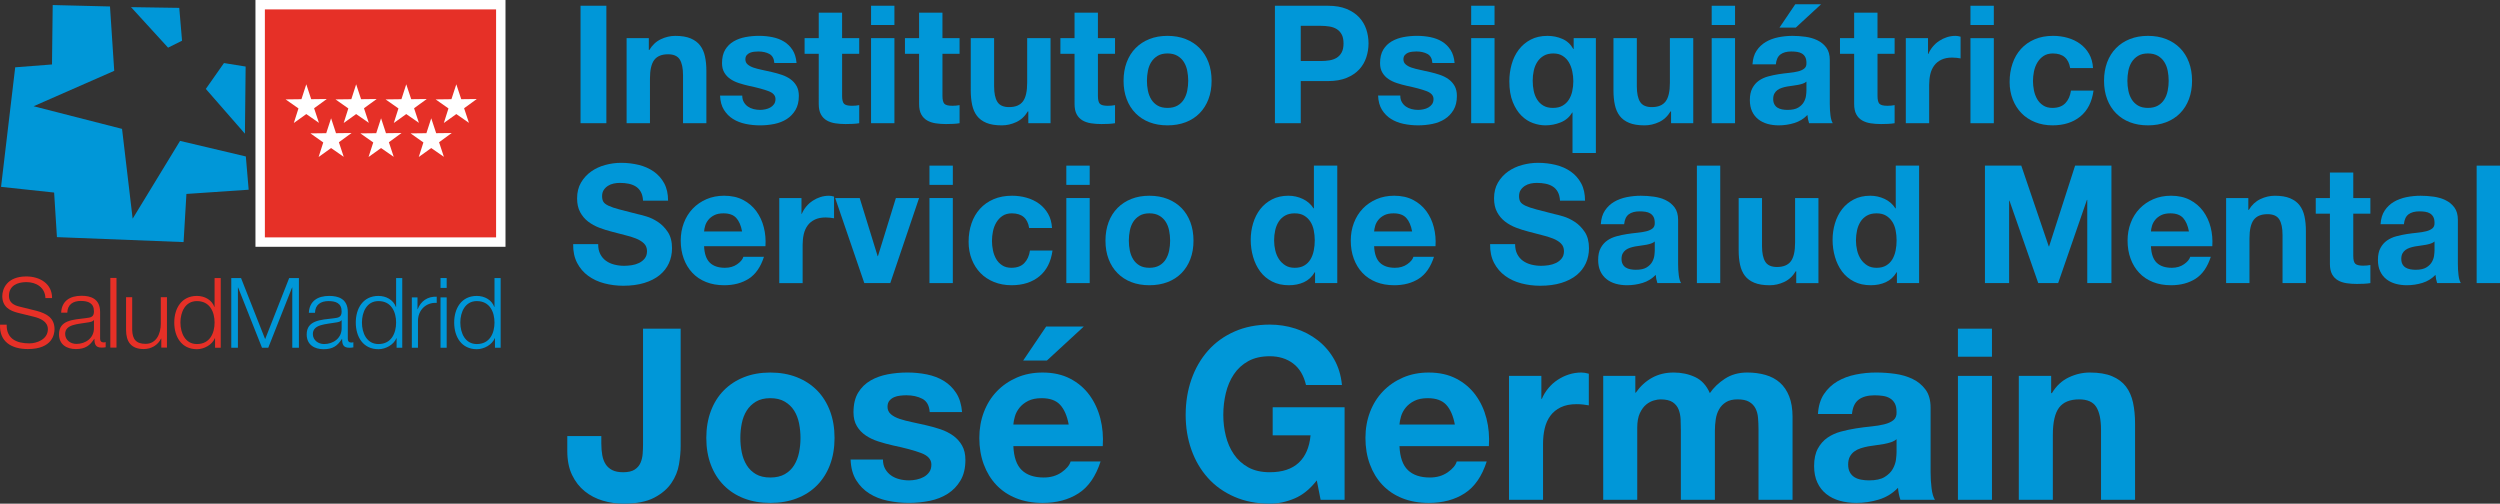 <?xml version="1.0" encoding="utf-8"?>
<!-- Generator: Adobe Illustrator 16.0.0, SVG Export Plug-In . SVG Version: 6.00 Build 0)  -->
<!DOCTYPE svg PUBLIC "-//W3C//DTD SVG 1.1//EN" "http://www.w3.org/Graphics/SVG/1.1/DTD/svg11.dtd">
<svg version="1.1" id="Capa_1" xmlns="http://www.w3.org/2000/svg" xmlns:xlink="http://www.w3.org/1999/xlink" x="0px" y="0px"
	 width="265.828px" height="53.553px" viewBox="0 0 265.828 53.553" enable-background="new 0 0 265.828 53.553"
	 xml:space="preserve">
<rect x="0" y="0" width="265.828" height="53.553" fill="#333333" stroke="none"/>
<g>
	<path fill="#E63027" d="M0.004,34.522c-0.082,1.805,1.207,2.594,2.96,2.594c2.626,0,2.833-1.609,2.833-2.117
		c0-1.213-0.871-1.67-1.92-1.951L2.07,32.601c-0.602-0.143-1.119-0.434-1.119-1.131c0-1.1,0.895-1.473,1.859-1.473
		c1.047,0,1.979,0.572,2.021,1.699h0.705c0.013-1.512-1.276-2.301-2.738-2.301c-2.088,0-2.555,1.357-2.555,2.086
		c0,1.15,0.801,1.566,1.672,1.785l1.65,0.404c0.686,0.166,1.525,0.496,1.525,1.338c0,1.08-1.184,1.504-1.96,1.504
		c-1.351,0-2.45-0.467-2.421-1.99H0.004"/>
	<path fill-rule="evenodd" clip-rule="evenodd" fill="#E63027" d="M7.156,33.247c0.021-0.875,0.623-1.248,1.432-1.248
		c0.768,0,1.402,0.215,1.402,1.102c0,0.592-0.302,0.664-0.841,0.723c-1.412,0.17-2.874,0.221-2.874,1.727
		c0,1.078,0.809,1.566,1.795,1.566c1.027,0,1.494-0.395,1.95-1.09h0.021c0,0.561,0.104,0.934,0.768,0.934
		c0.179,0,0.28-0.012,0.426-0.039V36.37c-0.051,0.02-0.134,0.041-0.206,0.041c-0.259,0-0.385-0.145-0.385-0.396v-2.842
		c0-1.432-1.028-1.723-1.972-1.723c-1.225,0-2.108,0.539-2.17,1.797H7.156 M9.99,34.886c0.01,1.047-0.872,1.682-1.868,1.682
		c-0.614,0-1.194-0.408-1.194-1.061c0-1.047,1.381-1.037,2.49-1.234c0.178-0.031,0.468-0.084,0.551-0.24H9.99V34.886z"/>
	<rect x="11.732" y="29.552" fill="#E63027" width="0.654" height="7.408"/>
	<path fill="#E63027" d="M17.752,31.604h-0.654v2.812c0,1.09-0.489,2.146-1.609,2.146c-1.036,0-1.402-0.506-1.432-1.473v-3.486
		h-0.652v3.477c0,1.246,0.529,2.035,1.877,2.035c0.799,0,1.506-0.408,1.847-1.119h0.022v0.965h0.602V31.604"/>
	<path fill-rule="evenodd" clip-rule="evenodd" fill="#E63027" d="M23.471,29.565h-0.654v3.074h-0.02
		c-0.282-0.771-1.061-1.174-1.858-1.174c-1.631,0-2.409,1.314-2.409,2.832s0.778,2.834,2.409,2.834c0.778,0,1.629-0.479,1.909-1.172
		h0.02v1.016h0.604V29.565 M19.185,34.298c0-1.111,0.507-2.283,1.754-2.283c1.39,0,1.878,1.172,1.878,2.283
		s-0.488,2.285-1.878,2.285C19.691,36.583,19.185,35.409,19.185,34.298"/>
	<polygon fill="#0097D8" points="24.592,36.976 25.297,36.976 25.297,30.571 25.318,30.571 27.859,36.976 28.524,36.976 
		31.057,30.571 31.078,30.571 31.078,36.976 31.784,36.976 31.784,29.565 30.748,29.565 28.193,36.063 25.63,29.565 24.592,29.565 	
		"/>
	<path fill-rule="evenodd" clip-rule="evenodd" fill="#0097D8" d="M33.494,33.263c0.02-0.875,0.622-1.248,1.432-1.248
		c0.77,0,1.4,0.219,1.4,1.1c0,0.594-0.301,0.668-0.84,0.729c-1.412,0.166-2.876,0.215-2.876,1.723c0,1.08,0.812,1.566,1.796,1.566
		c1.028,0,1.495-0.395,1.951-1.092h0.022c0,0.562,0.104,0.936,0.768,0.936c0.177,0,0.278-0.012,0.426-0.039v-0.549
		c-0.054,0.016-0.136,0.037-0.206,0.037c-0.262,0-0.385-0.145-0.385-0.395v-2.842c0-1.434-1.027-1.723-1.975-1.723
		c-1.224,0-2.104,0.537-2.168,1.797H33.494 M36.326,34.901c0.011,1.047-0.871,1.682-1.867,1.682c-0.612,0-1.193-0.408-1.193-1.062
		c0-1.049,1.379-1.035,2.49-1.236c0.178-0.027,0.469-0.078,0.551-0.236h0.02V34.901z"/>
	<path fill-rule="evenodd" clip-rule="evenodd" fill="#0097D8" d="M42.772,29.565h-0.653v3.074h-0.021
		c-0.282-0.771-1.059-1.174-1.857-1.174c-1.632,0-2.41,1.314-2.41,2.832s0.778,2.834,2.41,2.834c0.776,0,1.628-0.479,1.909-1.172
		h0.021v1.016h0.601V29.565 M38.486,34.298c0-1.111,0.509-2.283,1.755-2.283c1.389,0,1.878,1.172,1.878,2.283
		s-0.489,2.285-1.878,2.285C38.995,36.583,38.486,35.409,38.486,34.298"/>
	<path fill="#0097D8" d="M43.79,36.976h0.653v-2.854c0-1.109,0.811-1.984,1.994-1.918v-0.656c-0.965-0.041-1.693,0.467-2.026,1.328
		h-0.019v-1.254H43.79V36.976"/>
	<path fill-rule="evenodd" clip-rule="evenodd" fill="#0097D8" d="M46.841,30.614h0.654v-1.049h-0.654V30.614z M46.841,36.976h0.654
		v-5.354h-0.654V36.976z"/>
	<path fill-rule="evenodd" clip-rule="evenodd" fill="#0097D8" d="M53.234,29.565H52.58v3.074h-0.021
		c-0.28-0.771-1.058-1.174-1.857-1.174c-1.63,0-2.408,1.314-2.408,2.832s0.778,2.834,2.408,2.834c0.778,0,1.629-0.479,1.908-1.172
		h0.021v1.016h0.604V29.565 M48.947,34.298c0-1.111,0.508-2.283,1.754-2.283c1.391,0,1.879,1.172,1.879,2.283
		s-0.488,2.285-1.879,2.285C49.455,36.583,48.947,35.409,48.947,34.298"/>
	<rect x="27.664" y="0.5" fill="#E63027" stroke="#FFFFFF" width="25.586" height="25.241"/>
	<polygon fill="#FFFFFF" points="32.568,8.963 32.053,10.548 30.367,10.569 31.736,11.529 31.242,13.079 32.568,12.129 
		33.914,13.062 33.398,11.511 34.744,10.528 33.089,10.548 	"/>
	<polygon fill="#FFFFFF" points="37.87,8.963 37.357,10.548 35.673,10.569 37.038,11.529 36.546,13.079 37.87,12.129 39.215,13.062 
		38.703,11.511 40.049,10.528 38.393,10.548 	"/>
	<polygon fill="#FFFFFF" points="43.197,8.963 42.685,10.548 40.998,10.569 42.367,11.529 41.873,13.079 43.197,12.129 
		44.543,13.062 44.029,11.511 45.375,10.528 43.723,10.548 	"/>
	<polygon fill="#FFFFFF" points="40.519,12.577 40.005,14.162 38.317,14.182 39.688,15.145 39.188,16.693 40.519,15.743 
		41.864,16.676 41.351,15.125 42.694,14.143 41.04,14.162 	"/>
	<polygon fill="#FFFFFF" points="35.205,12.577 34.689,14.162 33.008,14.182 34.372,15.145 33.879,16.693 35.205,15.743 
		36.549,16.676 36.035,15.125 37.38,14.143 35.727,14.162 	"/>
	<polygon fill="#FFFFFF" points="45.854,12.577 45.34,14.162 43.656,14.182 45.021,15.145 44.527,16.693 45.854,15.743 
		47.199,16.676 46.687,15.125 48.031,14.143 46.378,14.162 	"/>
	<polygon fill="#FFFFFF" points="48.52,8.963 48.002,10.548 46.321,10.569 47.686,11.529 47.193,13.079 48.52,12.129 49.863,13.062 
		49.348,11.511 50.694,10.528 49.043,10.548 	"/>
	<polygon fill="#0097D8" points="19.52,25.741 6.054,25.214 5.755,20.474 0.111,19.869 1.617,7.158 5.529,6.854 5.604,0.537 
		11.695,0.688 12.146,7.532 3.572,11.296 12.977,13.704 14.105,23.253 19.145,14.982 26.14,16.636 26.441,20.173 19.822,20.622 	"/>
	<polygon fill="#0097D8" points="13.934,0.76 17.871,5.068 19.357,4.328 19.061,0.837 	"/>
	<polygon fill="#0097D8" points="21.885,9.455 26.043,14.215 26.119,7.076 23.814,6.705 	"/>
	<g>
		<path fill="#0097D8" d="M64.476,0.612v12.489h-2.746V0.612H64.476z"/>
		<path fill="#0097D8" d="M68.989,4.058v1.26h0.052c0.315-0.524,0.723-0.906,1.225-1.146s1.015-0.358,1.54-0.358
			c0.665,0,1.209,0.09,1.635,0.271s0.761,0.432,1.006,0.752c0.245,0.321,0.417,0.712,0.516,1.173c0.099,0.46,0.148,0.971,0.148,1.53
			v5.562h-2.484V7.994c0-0.746-0.117-1.304-0.35-1.671c-0.233-0.367-0.647-0.551-1.242-0.551c-0.676,0-1.166,0.201-1.469,0.604
			s-0.455,1.064-0.455,1.985v4.74h-2.484V4.058H68.989z"/>
		<path fill="#0097D8" d="M79.091,10.854c0.11,0.192,0.253,0.351,0.428,0.473c0.175,0.122,0.376,0.213,0.604,0.271
			c0.228,0.058,0.464,0.087,0.708,0.087c0.175,0,0.359-0.021,0.551-0.062c0.192-0.04,0.367-0.104,0.524-0.192
			c0.158-0.087,0.289-0.203,0.394-0.35c0.105-0.146,0.158-0.329,0.158-0.551c0-0.373-0.248-0.653-0.744-0.84
			s-1.187-0.373-2.073-0.56c-0.362-0.081-0.714-0.178-1.058-0.289c-0.344-0.11-0.65-0.256-0.918-0.437
			c-0.269-0.181-0.484-0.408-0.647-0.683c-0.163-0.273-0.245-0.609-0.245-1.006c0-0.583,0.114-1.061,0.341-1.435
			c0.228-0.373,0.528-0.667,0.901-0.883s0.793-0.368,1.26-0.455c0.466-0.088,0.944-0.131,1.434-0.131s0.965,0.046,1.426,0.14
			c0.46,0.094,0.872,0.251,1.233,0.472c0.361,0.222,0.662,0.517,0.901,0.884c0.239,0.367,0.382,0.831,0.428,1.391h-2.361
			C82.3,6.222,82.12,5.897,81.793,5.729c-0.326-0.169-0.711-0.254-1.154-0.254c-0.14,0-0.292,0.009-0.455,0.026
			c-0.164,0.018-0.312,0.056-0.446,0.114c-0.134,0.058-0.248,0.143-0.341,0.253c-0.094,0.111-0.14,0.26-0.14,0.446
			c0,0.222,0.082,0.402,0.245,0.542c0.164,0.141,0.376,0.254,0.639,0.342c0.262,0.087,0.562,0.166,0.901,0.235
			c0.338,0.07,0.682,0.146,1.032,0.228c0.361,0.082,0.714,0.182,1.058,0.298c0.344,0.116,0.65,0.271,0.918,0.463
			c0.268,0.192,0.484,0.432,0.647,0.718c0.164,0.286,0.245,0.639,0.245,1.059c0,0.595-0.12,1.093-0.358,1.495
			c-0.239,0.402-0.551,0.726-0.936,0.971s-0.825,0.417-1.321,0.517c-0.496,0.099-1,0.148-1.513,0.148
			c-0.524,0-1.038-0.053-1.539-0.157c-0.501-0.105-0.948-0.28-1.338-0.525c-0.391-0.244-0.711-0.568-0.962-0.971
			c-0.251-0.402-0.388-0.906-0.411-1.513h2.361C78.924,10.432,78.979,10.661,79.091,10.854z"/>
		<path fill="#0097D8" d="M91.361,4.058V5.72h-1.819v4.479c0,0.419,0.07,0.699,0.21,0.839c0.14,0.141,0.42,0.21,0.839,0.21
			c0.14,0,0.274-0.006,0.402-0.018c0.128-0.011,0.251-0.028,0.368-0.052v1.924c-0.21,0.035-0.443,0.059-0.7,0.07
			c-0.257,0.011-0.507,0.018-0.752,0.018c-0.385,0-0.75-0.026-1.093-0.079s-0.647-0.154-0.91-0.307
			c-0.262-0.151-0.469-0.367-0.621-0.646c-0.152-0.28-0.228-0.647-0.228-1.103V5.72h-1.504V4.058h1.504V1.347h2.484v2.711H91.361z"
			/>
		<path fill="#0097D8" d="M92.621,2.658V0.612h2.484v2.046H92.621z M95.104,4.058v9.044h-2.484V4.058H95.104z"/>
		<path fill="#0097D8" d="M102.032,4.058V5.72h-1.819v4.479c0,0.419,0.07,0.699,0.21,0.839c0.14,0.141,0.42,0.21,0.839,0.21
			c0.14,0,0.274-0.006,0.402-0.018c0.128-0.011,0.251-0.028,0.368-0.052v1.924c-0.21,0.035-0.443,0.059-0.7,0.07
			c-0.257,0.011-0.507,0.018-0.752,0.018c-0.385,0-0.75-0.026-1.093-0.079s-0.647-0.154-0.91-0.307
			c-0.262-0.151-0.469-0.367-0.621-0.646c-0.152-0.28-0.228-0.647-0.228-1.103V5.72h-1.504V4.058h1.504V1.347h2.484v2.711H102.032z"
			/>
		<path fill="#0097D8" d="M109.343,13.102v-1.26h-0.052c-0.315,0.525-0.723,0.904-1.225,1.138c-0.501,0.232-1.015,0.35-1.54,0.35
			c-0.665,0-1.21-0.088-1.635-0.263c-0.426-0.175-0.761-0.423-1.006-0.743c-0.245-0.32-0.417-0.711-0.516-1.172
			s-0.148-0.971-0.148-1.531V4.058h2.484v5.108c0,0.746,0.116,1.303,0.35,1.67c0.233,0.368,0.647,0.552,1.242,0.552
			c0.676,0,1.166-0.201,1.469-0.604s0.455-1.064,0.455-1.985V4.058h2.484v9.044H109.343z"/>
		<path fill="#0097D8" d="M118.562,4.058V5.72h-1.819v4.479c0,0.419,0.07,0.699,0.21,0.839c0.14,0.141,0.42,0.21,0.839,0.21
			c0.14,0,0.274-0.006,0.402-0.018c0.128-0.011,0.251-0.028,0.368-0.052v1.924c-0.21,0.035-0.443,0.059-0.7,0.07
			c-0.257,0.011-0.507,0.018-0.752,0.018c-0.385,0-0.75-0.026-1.093-0.079s-0.647-0.154-0.91-0.307
			c-0.262-0.151-0.469-0.367-0.621-0.646c-0.152-0.28-0.228-0.647-0.228-1.103V5.72h-1.504V4.058h1.504V1.347h2.484v2.711H118.562z"
			/>
		<path fill="#0097D8" d="M119.803,6.62c0.221-0.588,0.536-1.09,0.945-1.504c0.408-0.414,0.897-0.734,1.469-0.962
			c0.571-0.228,1.212-0.341,1.924-0.341c0.711,0,1.355,0.113,1.933,0.341s1.07,0.548,1.478,0.962s0.723,0.916,0.945,1.504
			c0.221,0.59,0.333,1.245,0.333,1.969c0,0.723-0.111,1.376-0.333,1.959c-0.222,0.583-0.537,1.082-0.945,1.495
			c-0.408,0.414-0.901,0.732-1.478,0.954c-0.577,0.221-1.222,0.332-1.933,0.332c-0.712,0-1.353-0.111-1.924-0.332
			c-0.572-0.222-1.062-0.54-1.469-0.954c-0.409-0.413-0.724-0.912-0.945-1.495c-0.222-0.583-0.333-1.236-0.333-1.959
			C119.471,7.865,119.582,7.21,119.803,6.62z M122.06,9.646c0.07,0.345,0.189,0.653,0.359,0.928
			c0.169,0.273,0.394,0.492,0.673,0.655c0.28,0.164,0.63,0.245,1.05,0.245c0.419,0,0.772-0.081,1.058-0.245
			c0.286-0.163,0.513-0.382,0.682-0.655c0.169-0.274,0.289-0.583,0.358-0.928c0.07-0.344,0.105-0.696,0.105-1.058
			s-0.035-0.718-0.105-1.067c-0.07-0.35-0.189-0.659-0.358-0.927c-0.169-0.269-0.396-0.487-0.682-0.656
			c-0.286-0.169-0.639-0.254-1.058-0.254c-0.42,0-0.77,0.085-1.05,0.254s-0.504,0.388-0.673,0.656
			c-0.169,0.268-0.289,0.577-0.359,0.927c-0.07,0.35-0.105,0.706-0.105,1.067S121.99,9.303,122.06,9.646z"/>
		<path fill="#0097D8" d="M141.196,0.612c0.781,0,1.446,0.113,1.994,0.341s0.994,0.527,1.339,0.9
			c0.344,0.374,0.594,0.799,0.752,1.277c0.157,0.479,0.236,0.974,0.236,1.487c0,0.501-0.079,0.994-0.236,1.478
			c-0.158,0.484-0.408,0.913-0.752,1.286c-0.345,0.373-0.791,0.673-1.339,0.9s-1.213,0.341-1.994,0.341h-2.886v4.479h-2.746V0.612
			H141.196z M140.444,6.489c0.315,0,0.618-0.023,0.91-0.07c0.292-0.046,0.548-0.137,0.77-0.271c0.222-0.134,0.4-0.324,0.534-0.568
			c0.134-0.245,0.201-0.565,0.201-0.962s-0.067-0.718-0.201-0.963c-0.134-0.244-0.312-0.434-0.534-0.568
			c-0.222-0.134-0.478-0.225-0.77-0.271c-0.292-0.047-0.595-0.07-0.91-0.07h-2.134v3.743H140.444z"/>
		<path fill="#0097D8" d="M149.059,10.854c0.111,0.192,0.254,0.351,0.429,0.473s0.376,0.213,0.604,0.271
			c0.228,0.058,0.464,0.087,0.708,0.087c0.176,0,0.359-0.021,0.552-0.062c0.192-0.04,0.367-0.104,0.524-0.192
			c0.158-0.087,0.289-0.203,0.394-0.35c0.104-0.146,0.157-0.329,0.157-0.551c0-0.373-0.248-0.653-0.743-0.84
			s-1.187-0.373-2.073-0.56c-0.361-0.081-0.714-0.178-1.058-0.289c-0.345-0.11-0.65-0.256-0.919-0.437
			c-0.268-0.181-0.483-0.408-0.646-0.683c-0.164-0.273-0.245-0.609-0.245-1.006c0-0.583,0.114-1.061,0.341-1.435
			c0.228-0.373,0.527-0.667,0.9-0.883s0.793-0.368,1.26-0.455c0.467-0.088,0.945-0.131,1.435-0.131s0.965,0.046,1.426,0.14
			c0.46,0.094,0.872,0.251,1.233,0.472c0.361,0.222,0.662,0.517,0.9,0.884c0.239,0.367,0.383,0.831,0.429,1.391h-2.361
			c-0.035-0.478-0.216-0.802-0.542-0.971s-0.712-0.254-1.154-0.254c-0.141,0-0.292,0.009-0.455,0.026
			c-0.164,0.018-0.312,0.056-0.446,0.114c-0.134,0.058-0.248,0.143-0.341,0.253c-0.094,0.111-0.141,0.26-0.141,0.446
			c0,0.222,0.082,0.402,0.245,0.542c0.163,0.141,0.376,0.254,0.639,0.342c0.263,0.087,0.562,0.166,0.901,0.235
			c0.338,0.07,0.682,0.146,1.031,0.228c0.361,0.082,0.715,0.182,1.059,0.298s0.65,0.271,0.918,0.463
			c0.269,0.192,0.484,0.432,0.647,0.718s0.245,0.639,0.245,1.059c0,0.595-0.119,1.093-0.358,1.495s-0.552,0.726-0.937,0.971
			s-0.824,0.417-1.32,0.517c-0.496,0.099-1,0.148-1.514,0.148c-0.523,0-1.037-0.053-1.539-0.157
			c-0.501-0.105-0.947-0.28-1.338-0.525c-0.391-0.244-0.711-0.568-0.962-0.971s-0.388-0.906-0.411-1.513h2.361
			C148.893,10.432,148.947,10.661,149.059,10.854z"/>
		<path fill="#0097D8" d="M156.432,2.658V0.612h2.484v2.046H156.432z M158.916,4.058v9.044h-2.484V4.058H158.916z"/>
		<path fill="#0097D8" d="M167.207,16.268v-4.303h-0.035c-0.291,0.489-0.699,0.839-1.225,1.049c-0.524,0.21-1.066,0.315-1.627,0.315
			c-0.42,0-0.854-0.079-1.303-0.236s-0.86-0.42-1.233-0.787s-0.683-0.852-0.927-1.452c-0.245-0.601-0.367-1.338-0.367-2.213
			c0-0.617,0.081-1.218,0.244-1.802c0.164-0.583,0.414-1.099,0.752-1.548c0.339-0.448,0.762-0.808,1.27-1.075
			c0.507-0.269,1.104-0.402,1.793-0.402c0.559,0,1.086,0.107,1.582,0.323s0.884,0.574,1.164,1.076h0.035V4.058h2.361v12.21H167.207z
			 M163.078,9.646c0.07,0.345,0.189,0.653,0.359,0.928c0.169,0.273,0.391,0.492,0.664,0.655c0.274,0.164,0.615,0.245,1.023,0.245
			s0.75-0.078,1.023-0.236c0.274-0.157,0.496-0.367,0.665-0.63c0.169-0.262,0.292-0.565,0.367-0.909s0.114-0.702,0.114-1.076
			c0-0.35-0.039-0.699-0.114-1.049c-0.075-0.351-0.195-0.665-0.358-0.945c-0.164-0.279-0.383-0.507-0.656-0.682
			s-0.604-0.263-0.988-0.263c-0.408,0-0.752,0.082-1.031,0.245c-0.28,0.163-0.508,0.382-0.683,0.656
			c-0.175,0.273-0.301,0.583-0.376,0.927c-0.076,0.344-0.114,0.703-0.114,1.076C162.974,8.95,163.009,9.303,163.078,9.646z"/>
		<path fill="#0097D8" d="M177.686,13.102v-1.26h-0.053c-0.314,0.525-0.723,0.904-1.225,1.138c-0.502,0.232-1.015,0.35-1.539,0.35
			c-0.665,0-1.211-0.088-1.636-0.263c-0.426-0.175-0.761-0.423-1.006-0.743s-0.417-0.711-0.517-1.172
			c-0.099-0.461-0.148-0.971-0.148-1.531V4.058h2.484v5.108c0,0.746,0.116,1.303,0.35,1.67c0.233,0.368,0.647,0.552,1.242,0.552
			c0.676,0,1.166-0.201,1.469-0.604c0.304-0.402,0.455-1.064,0.455-1.985V4.058h2.484v9.044H177.686z"/>
		<path fill="#0097D8" d="M182.006,2.658V0.612h2.483v2.046H182.006z M184.489,4.058v9.044h-2.483V4.058H184.489z"/>
		<path fill="#0097D8" d="M186.781,5.388c0.256-0.385,0.582-0.694,0.979-0.928c0.396-0.232,0.844-0.399,1.339-0.498
			s0.994-0.148,1.495-0.148c0.455,0,0.916,0.032,1.383,0.096c0.466,0.064,0.892,0.189,1.276,0.376s0.7,0.446,0.944,0.778
			c0.245,0.333,0.367,0.773,0.367,1.321v4.705c0,0.408,0.023,0.799,0.07,1.172c0.047,0.374,0.129,0.653,0.245,0.84h-2.519
			c-0.047-0.14-0.085-0.282-0.114-0.429c-0.029-0.146-0.05-0.294-0.062-0.446c-0.396,0.409-0.863,0.694-1.398,0.857
			c-0.537,0.163-1.085,0.245-1.645,0.245c-0.432,0-0.834-0.053-1.207-0.157c-0.373-0.105-0.699-0.269-0.98-0.49
			c-0.279-0.222-0.498-0.501-0.655-0.84c-0.157-0.338-0.236-0.74-0.236-1.207c0-0.513,0.091-0.936,0.271-1.268
			c0.181-0.333,0.413-0.598,0.7-0.796c0.285-0.198,0.611-0.347,0.979-0.446c0.367-0.099,0.738-0.178,1.111-0.236
			c0.373-0.058,0.74-0.104,1.102-0.14s0.683-0.088,0.963-0.157c0.279-0.07,0.501-0.172,0.664-0.307
			c0.164-0.134,0.239-0.329,0.228-0.586c0-0.268-0.044-0.48-0.132-0.639c-0.087-0.157-0.203-0.279-0.35-0.367
			c-0.146-0.087-0.314-0.146-0.507-0.175s-0.399-0.044-0.621-0.044c-0.489,0-0.874,0.105-1.154,0.315s-0.443,0.56-0.489,1.049
			h-2.484C186.379,6.256,186.524,5.772,186.781,5.388z M191.688,8.895c-0.157,0.053-0.326,0.097-0.508,0.131
			c-0.18,0.035-0.369,0.064-0.568,0.088c-0.198,0.023-0.396,0.053-0.594,0.088c-0.188,0.034-0.371,0.081-0.552,0.14
			s-0.339,0.137-0.472,0.236c-0.135,0.099-0.242,0.225-0.324,0.376s-0.123,0.344-0.123,0.577c0,0.222,0.041,0.408,0.123,0.56
			s0.192,0.271,0.332,0.358c0.141,0.088,0.304,0.149,0.49,0.184c0.187,0.035,0.379,0.053,0.577,0.053
			c0.489,0,0.868-0.081,1.138-0.245c0.268-0.163,0.466-0.358,0.594-0.586c0.129-0.228,0.207-0.457,0.236-0.69s0.044-0.42,0.044-0.56
			V8.676C191.977,8.77,191.845,8.842,191.688,8.895z M189.213,2.938l1.679-2.484h2.746l-2.694,2.484H189.213z"/>
		<path fill="#0097D8" d="M201.457,4.058V5.72h-1.819v4.479c0,0.419,0.069,0.699,0.21,0.839c0.14,0.141,0.42,0.21,0.84,0.21
			c0.14,0,0.273-0.006,0.402-0.018c0.128-0.011,0.25-0.028,0.367-0.052v1.924c-0.21,0.035-0.443,0.059-0.699,0.07
			c-0.258,0.011-0.508,0.018-0.753,0.018c-0.385,0-0.749-0.026-1.093-0.079s-0.647-0.154-0.91-0.307
			c-0.262-0.151-0.469-0.367-0.621-0.646c-0.151-0.28-0.227-0.647-0.227-1.103V5.72h-1.505V4.058h1.505V1.347h2.483v2.711H201.457z"
			/>
		<path fill="#0097D8" d="M205.008,4.058v1.68h0.035c0.116-0.28,0.273-0.539,0.473-0.778c0.197-0.239,0.425-0.443,0.682-0.612
			c0.256-0.169,0.53-0.3,0.822-0.394c0.291-0.094,0.595-0.14,0.91-0.14c0.162,0,0.344,0.029,0.541,0.087v2.31
			c-0.116-0.023-0.256-0.044-0.42-0.062c-0.162-0.018-0.32-0.026-0.472-0.026c-0.454,0-0.84,0.076-1.154,0.228
			c-0.315,0.151-0.569,0.358-0.761,0.621c-0.193,0.262-0.33,0.568-0.412,0.918c-0.081,0.35-0.121,0.729-0.121,1.137v4.076h-2.484
			V4.058H205.008z"/>
		<path fill="#0097D8" d="M209.521,2.658V0.612h2.483v2.046H209.521z M212.004,4.058v9.044h-2.483V4.058H212.004z"/>
		<path fill="#0097D8" d="M218.284,5.685c-0.396,0-0.729,0.091-0.997,0.271s-0.486,0.414-0.656,0.699
			c-0.169,0.286-0.288,0.601-0.358,0.945c-0.069,0.344-0.104,0.685-0.104,1.022c0,0.327,0.035,0.659,0.104,0.997
			c0.07,0.339,0.185,0.645,0.341,0.919c0.158,0.274,0.371,0.498,0.639,0.673c0.269,0.176,0.596,0.263,0.98,0.263
			c0.594,0,1.052-0.166,1.373-0.498c0.32-0.333,0.521-0.778,0.604-1.339h2.396c-0.164,1.201-0.631,2.117-1.4,2.747
			c-0.77,0.629-1.755,0.944-2.955,0.944c-0.678,0-1.299-0.114-1.863-0.341c-0.566-0.228-1.047-0.546-1.443-0.954
			s-0.706-0.895-0.928-1.46c-0.221-0.565-0.332-1.187-0.332-1.863c0-0.699,0.102-1.35,0.307-1.95c0.203-0.601,0.504-1.12,0.9-1.557
			c0.396-0.438,0.881-0.779,1.452-1.023c0.571-0.245,1.224-0.367,1.959-0.367c0.536,0,1.052,0.069,1.548,0.21
			c0.496,0.14,0.939,0.353,1.33,0.638c0.391,0.286,0.708,0.642,0.953,1.067c0.244,0.426,0.385,0.93,0.42,1.513h-2.432
			C219.957,6.204,219.346,5.685,218.284,5.685z"/>
		<path fill="#0097D8" d="M224.057,6.62c0.221-0.588,0.536-1.09,0.945-1.504c0.407-0.414,0.896-0.734,1.469-0.962
			c0.571-0.228,1.213-0.341,1.924-0.341s1.355,0.113,1.934,0.341c0.576,0.228,1.069,0.548,1.478,0.962s0.724,0.916,0.944,1.504
			c0.222,0.59,0.333,1.245,0.333,1.969c0,0.723-0.111,1.376-0.333,1.959c-0.221,0.583-0.536,1.082-0.944,1.495
			c-0.408,0.414-0.901,0.732-1.478,0.954c-0.578,0.221-1.223,0.332-1.934,0.332s-1.353-0.111-1.924-0.332
			c-0.572-0.222-1.062-0.54-1.469-0.954c-0.409-0.413-0.725-0.912-0.945-1.495c-0.222-0.583-0.332-1.236-0.332-1.959
			C223.725,7.865,223.835,7.21,224.057,6.62z M226.312,9.646c0.07,0.345,0.189,0.653,0.359,0.928
			c0.169,0.273,0.394,0.492,0.674,0.655c0.279,0.164,0.629,0.245,1.049,0.245s0.772-0.081,1.059-0.245
			c0.285-0.163,0.514-0.382,0.682-0.655c0.17-0.274,0.289-0.583,0.359-0.928c0.07-0.344,0.104-0.696,0.104-1.058
			s-0.034-0.718-0.104-1.067s-0.189-0.659-0.359-0.927c-0.168-0.269-0.396-0.487-0.682-0.656c-0.286-0.169-0.639-0.254-1.059-0.254
			s-0.77,0.085-1.049,0.254c-0.28,0.169-0.505,0.388-0.674,0.656c-0.17,0.268-0.289,0.577-0.359,0.927
			c-0.069,0.35-0.104,0.706-0.104,1.067S226.243,9.303,226.312,9.646z"/>
		<path fill="#0097D8" d="M63.829,27.022c0.151,0.292,0.353,0.528,0.604,0.709c0.25,0.181,0.545,0.314,0.883,0.402
			c0.338,0.087,0.688,0.131,1.049,0.131c0.245,0,0.507-0.021,0.788-0.061c0.28-0.041,0.542-0.12,0.787-0.236
			c0.245-0.117,0.449-0.277,0.612-0.481c0.163-0.204,0.245-0.464,0.245-0.778c0-0.338-0.108-0.612-0.324-0.822
			s-0.499-0.385-0.848-0.524c-0.35-0.141-0.747-0.263-1.189-0.367c-0.443-0.105-0.892-0.222-1.347-0.351
			c-0.466-0.116-0.921-0.259-1.364-0.428c-0.443-0.169-0.84-0.388-1.189-0.656c-0.35-0.269-0.633-0.604-0.849-1.006
			s-0.323-0.89-0.323-1.461c0-0.641,0.137-1.198,0.411-1.67c0.274-0.473,0.633-0.866,1.076-1.182
			c0.443-0.314,0.944-0.548,1.504-0.699c0.56-0.151,1.119-0.228,1.679-0.228c0.653,0,1.28,0.073,1.88,0.219s1.134,0.382,1.601,0.708
			c0.466,0.327,0.836,0.744,1.111,1.251c0.274,0.508,0.411,1.123,0.411,1.846h-2.659c-0.023-0.373-0.102-0.683-0.236-0.927
			c-0.134-0.245-0.312-0.438-0.534-0.578c-0.222-0.14-0.475-0.238-0.761-0.297c-0.286-0.059-0.598-0.088-0.936-0.088
			c-0.222,0-0.443,0.023-0.665,0.07c-0.222,0.047-0.423,0.129-0.604,0.245c-0.181,0.116-0.33,0.263-0.446,0.438
			s-0.175,0.396-0.175,0.664c0,0.245,0.046,0.443,0.14,0.595c0.093,0.152,0.277,0.292,0.551,0.42
			c0.274,0.129,0.653,0.257,1.137,0.385c0.483,0.129,1.116,0.292,1.898,0.49c0.233,0.047,0.557,0.131,0.971,0.254
			c0.414,0.122,0.825,0.317,1.233,0.586c0.408,0.268,0.761,0.627,1.059,1.075c0.297,0.449,0.446,1.023,0.446,1.724
			c0,0.571-0.111,1.102-0.332,1.592c-0.222,0.489-0.551,0.912-0.988,1.268c-0.438,0.356-0.98,0.633-1.627,0.831
			c-0.647,0.198-1.396,0.298-2.248,0.298c-0.688,0-1.355-0.085-2.002-0.254c-0.647-0.169-1.219-0.435-1.714-0.796
			c-0.496-0.361-0.89-0.822-1.181-1.382c-0.292-0.56-0.432-1.225-0.42-1.994h2.659C63.601,26.376,63.677,26.731,63.829,27.022z"/>
		<path fill="#0097D8" d="M75.479,27.933c0.373,0.361,0.91,0.542,1.609,0.542c0.501,0,0.933-0.125,1.294-0.376
			c0.361-0.251,0.583-0.516,0.665-0.796h2.187c-0.35,1.085-0.886,1.86-1.609,2.326c-0.723,0.467-1.598,0.7-2.624,0.7
			c-0.711,0-1.353-0.114-1.924-0.341c-0.572-0.228-1.056-0.552-1.452-0.972c-0.396-0.419-0.703-0.921-0.918-1.504
			c-0.216-0.583-0.324-1.225-0.324-1.924c0-0.677,0.111-1.307,0.333-1.89c0.221-0.583,0.536-1.087,0.944-1.513
			s0.895-0.762,1.46-1.006c0.566-0.245,1.192-0.367,1.881-0.367c0.77,0,1.44,0.148,2.011,0.445c0.571,0.298,1.041,0.697,1.408,1.198
			c0.368,0.502,0.633,1.073,0.796,1.715c0.164,0.642,0.222,1.312,0.175,2.012h-6.525C74.901,26.988,75.105,27.571,75.479,27.933z
			 M78.286,23.175c-0.297-0.326-0.75-0.49-1.356-0.49c-0.396,0-0.726,0.067-0.988,0.201c-0.262,0.135-0.472,0.301-0.629,0.499
			c-0.158,0.198-0.269,0.408-0.333,0.63c-0.064,0.221-0.102,0.419-0.114,0.595h4.041C78.79,23.979,78.583,23.501,78.286,23.175z"/>
		<path fill="#0097D8" d="M85.222,21.058v1.68h0.035c0.116-0.28,0.273-0.539,0.472-0.778c0.198-0.239,0.425-0.443,0.682-0.612
			c0.256-0.169,0.53-0.3,0.822-0.394c0.291-0.094,0.595-0.14,0.91-0.14c0.163,0,0.344,0.029,0.542,0.087v2.31
			c-0.117-0.023-0.256-0.044-0.42-0.062c-0.163-0.018-0.321-0.026-0.472-0.026c-0.455,0-0.84,0.076-1.154,0.228
			c-0.315,0.151-0.569,0.358-0.761,0.621c-0.192,0.262-0.33,0.568-0.411,0.918s-0.122,0.729-0.122,1.137v4.076H82.86v-9.044H85.222z
			"/>
		<path fill="#0097D8" d="M91.903,30.102l-3.096-9.044h2.606l1.907,6.175h0.035l1.906-6.175h2.467l-3.062,9.044H91.903z"/>
		<path fill="#0097D8" d="M98.831,19.658v-2.046h2.484v2.046H98.831z M101.314,21.058v9.044h-2.484v-9.044H101.314z"/>
		<path fill="#0097D8" d="M107.594,22.685c-0.396,0-0.729,0.091-0.997,0.271s-0.487,0.414-0.656,0.699
			c-0.169,0.286-0.289,0.601-0.359,0.945c-0.07,0.344-0.105,0.685-0.105,1.022c0,0.327,0.035,0.659,0.105,0.997
			c0.07,0.339,0.184,0.645,0.341,0.919s0.37,0.498,0.639,0.673c0.268,0.176,0.595,0.263,0.979,0.263
			c0.595,0,1.052-0.166,1.373-0.498c0.321-0.333,0.522-0.778,0.604-1.339h2.396c-0.164,1.201-0.63,2.117-1.399,2.747
			c-0.77,0.629-1.755,0.944-2.956,0.944c-0.677,0-1.298-0.114-1.863-0.341c-0.565-0.228-1.047-0.546-1.443-0.954
			c-0.397-0.408-0.706-0.895-0.927-1.46c-0.222-0.565-0.333-1.187-0.333-1.863c0-0.699,0.102-1.35,0.306-1.95
			s0.504-1.12,0.901-1.557c0.396-0.438,0.88-0.779,1.452-1.023c0.571-0.245,1.224-0.367,1.959-0.367c0.536,0,1.052,0.069,1.548,0.21
			c0.495,0.14,0.938,0.353,1.329,0.638c0.391,0.286,0.708,0.642,0.954,1.067c0.245,0.426,0.385,0.93,0.419,1.513h-2.431
			C109.267,23.204,108.655,22.685,107.594,22.685z"/>
		<path fill="#0097D8" d="M113.384,19.658v-2.046h2.484v2.046H113.384z M115.868,21.058v9.044h-2.484v-9.044H115.868z"/>
		<path fill="#0097D8" d="M117.879,23.62c0.221-0.588,0.536-1.09,0.945-1.504c0.408-0.414,0.897-0.734,1.469-0.962
			c0.571-0.228,1.212-0.341,1.924-0.341c0.711,0,1.355,0.113,1.933,0.341s1.07,0.548,1.478,0.962s0.723,0.916,0.945,1.504
			c0.221,0.59,0.333,1.245,0.333,1.969c0,0.723-0.111,1.376-0.333,1.959c-0.222,0.583-0.537,1.082-0.945,1.495
			c-0.408,0.414-0.901,0.732-1.478,0.954c-0.577,0.221-1.222,0.332-1.933,0.332c-0.712,0-1.353-0.111-1.924-0.332
			c-0.572-0.222-1.062-0.54-1.469-0.954c-0.409-0.413-0.724-0.912-0.945-1.495c-0.222-0.583-0.333-1.236-0.333-1.959
			C117.547,24.865,117.658,24.21,117.879,23.62z M120.136,26.646c0.07,0.345,0.189,0.653,0.359,0.928
			c0.169,0.273,0.394,0.492,0.673,0.655c0.28,0.164,0.63,0.245,1.05,0.245c0.419,0,0.772-0.081,1.058-0.245
			c0.286-0.163,0.513-0.382,0.682-0.655c0.169-0.274,0.289-0.583,0.358-0.928c0.07-0.344,0.105-0.696,0.105-1.058
			s-0.035-0.718-0.105-1.067c-0.07-0.35-0.189-0.659-0.358-0.927c-0.169-0.269-0.396-0.487-0.682-0.656
			c-0.286-0.169-0.639-0.254-1.058-0.254c-0.42,0-0.77,0.085-1.05,0.254s-0.504,0.388-0.673,0.656
			c-0.169,0.268-0.289,0.577-0.359,0.927c-0.07,0.35-0.105,0.706-0.105,1.067S120.066,26.303,120.136,26.646z"/>
		<path fill="#0097D8" d="M139.797,28.947c-0.292,0.489-0.673,0.843-1.146,1.058c-0.473,0.216-1.006,0.324-1.601,0.324
			c-0.677,0-1.271-0.131-1.784-0.394c-0.514-0.263-0.936-0.618-1.269-1.067c-0.332-0.448-0.583-0.965-0.752-1.548
			c-0.169-0.583-0.254-1.189-0.254-1.819c0-0.606,0.084-1.192,0.254-1.758c0.169-0.565,0.42-1.064,0.752-1.496
			c0.333-0.431,0.75-0.778,1.251-1.04c0.501-0.263,1.084-0.394,1.749-0.394c0.536,0,1.047,0.113,1.531,0.341
			s0.866,0.562,1.146,1.006h0.035v-4.548h2.484v12.489h-2.361v-1.154H139.797z M139.692,24.478c-0.07-0.344-0.189-0.647-0.358-0.909
			c-0.169-0.263-0.388-0.476-0.656-0.639c-0.268-0.163-0.606-0.245-1.014-0.245c-0.409,0-0.752,0.082-1.032,0.245
			s-0.504,0.379-0.673,0.647c-0.169,0.269-0.292,0.574-0.368,0.918s-0.114,0.703-0.114,1.076c0,0.35,0.041,0.699,0.123,1.049
			c0.082,0.351,0.213,0.662,0.394,0.937c0.181,0.273,0.408,0.495,0.682,0.664c0.274,0.17,0.604,0.254,0.989,0.254
			c0.408,0,0.749-0.081,1.023-0.245c0.274-0.163,0.493-0.382,0.656-0.655c0.163-0.274,0.28-0.586,0.35-0.937
			c0.07-0.35,0.105-0.711,0.105-1.084S139.762,24.822,139.692,24.478z"/>
		<path fill="#0097D8" d="M146.725,27.933c0.373,0.361,0.909,0.542,1.609,0.542c0.5,0,0.932-0.125,1.294-0.376
			c0.361-0.251,0.583-0.516,0.665-0.796h2.186c-0.35,1.085-0.886,1.86-1.609,2.326c-0.723,0.467-1.598,0.7-2.623,0.7
			c-0.711,0-1.354-0.114-1.924-0.341c-0.572-0.228-1.057-0.552-1.453-0.972c-0.396-0.419-0.702-0.921-0.918-1.504
			s-0.323-1.225-0.323-1.924c0-0.677,0.11-1.307,0.333-1.89c0.221-0.583,0.535-1.087,0.943-1.513s0.896-0.762,1.461-1.006
			c0.566-0.245,1.192-0.367,1.881-0.367c0.77,0,1.439,0.148,2.012,0.445c0.57,0.298,1.041,0.697,1.408,1.198
			c0.367,0.502,0.633,1.073,0.795,1.715c0.164,0.642,0.223,1.312,0.176,2.012h-6.525C146.146,26.988,146.351,27.571,146.725,27.933z
			 M149.531,23.175c-0.297-0.326-0.749-0.49-1.355-0.49c-0.396,0-0.726,0.067-0.988,0.201c-0.262,0.135-0.473,0.301-0.629,0.499
			c-0.158,0.198-0.27,0.408-0.333,0.63c-0.064,0.221-0.103,0.419-0.114,0.595h4.041C150.035,23.979,149.829,23.501,149.531,23.175z"
			/>
		<path fill="#0097D8" d="M161.33,27.022c0.151,0.292,0.353,0.528,0.604,0.709c0.25,0.181,0.545,0.314,0.883,0.402
			c0.338,0.087,0.688,0.131,1.05,0.131c0.245,0,0.507-0.021,0.788-0.061c0.279-0.041,0.541-0.12,0.787-0.236
			c0.244-0.117,0.448-0.277,0.611-0.481c0.164-0.204,0.245-0.464,0.245-0.778c0-0.338-0.108-0.612-0.323-0.822
			c-0.217-0.21-0.499-0.385-0.849-0.524c-0.351-0.141-0.747-0.263-1.189-0.367c-0.443-0.105-0.892-0.222-1.347-0.351
			c-0.467-0.116-0.922-0.259-1.365-0.428s-0.84-0.388-1.189-0.656s-0.633-0.604-0.848-1.006c-0.217-0.402-0.324-0.89-0.324-1.461
			c0-0.641,0.137-1.198,0.411-1.67c0.274-0.473,0.633-0.866,1.076-1.182c0.442-0.314,0.944-0.548,1.505-0.699
			c0.559-0.151,1.119-0.228,1.679-0.228c0.653,0,1.28,0.073,1.88,0.219c0.602,0.146,1.135,0.382,1.602,0.708
			c0.466,0.327,0.836,0.744,1.11,1.251c0.274,0.508,0.411,1.123,0.411,1.846h-2.659c-0.023-0.373-0.103-0.683-0.235-0.927
			c-0.135-0.245-0.312-0.438-0.534-0.578c-0.222-0.14-0.476-0.238-0.761-0.297c-0.286-0.059-0.598-0.088-0.936-0.088
			c-0.223,0-0.443,0.023-0.665,0.07s-0.423,0.129-0.604,0.245s-0.329,0.263-0.446,0.438s-0.175,0.396-0.175,0.664
			c0,0.245,0.046,0.443,0.14,0.595c0.094,0.152,0.277,0.292,0.551,0.42c0.274,0.129,0.653,0.257,1.138,0.385
			c0.483,0.129,1.116,0.292,1.897,0.49c0.233,0.047,0.557,0.131,0.971,0.254c0.414,0.122,0.825,0.317,1.233,0.586
			c0.408,0.268,0.761,0.627,1.059,1.075c0.298,0.449,0.446,1.023,0.446,1.724c0,0.571-0.111,1.102-0.332,1.592
			c-0.223,0.489-0.552,0.912-0.988,1.268c-0.438,0.356-0.98,0.633-1.627,0.831c-0.648,0.198-1.396,0.298-2.248,0.298
			c-0.688,0-1.355-0.085-2.003-0.254s-1.219-0.435-1.714-0.796c-0.496-0.361-0.891-0.822-1.182-1.382s-0.432-1.225-0.42-1.994h2.659
			C161.103,26.376,161.178,26.731,161.33,27.022z"/>
		<path fill="#0097D8" d="M170.653,22.388c0.257-0.385,0.583-0.694,0.979-0.928c0.396-0.232,0.843-0.399,1.338-0.498
			c0.496-0.099,0.994-0.148,1.496-0.148c0.455,0,0.916,0.032,1.382,0.096c0.466,0.064,0.892,0.189,1.276,0.376
			s0.7,0.446,0.945,0.778c0.244,0.333,0.367,0.773,0.367,1.321v4.705c0,0.408,0.023,0.799,0.07,1.172
			c0.047,0.374,0.128,0.653,0.244,0.84h-2.519c-0.046-0.14-0.085-0.282-0.114-0.429c-0.029-0.146-0.049-0.294-0.061-0.446
			c-0.396,0.409-0.863,0.694-1.399,0.857s-1.085,0.245-1.644,0.245c-0.432,0-0.834-0.053-1.207-0.157
			c-0.374-0.105-0.7-0.269-0.98-0.49c-0.279-0.222-0.498-0.501-0.656-0.84c-0.156-0.338-0.236-0.74-0.236-1.207
			c0-0.513,0.091-0.936,0.271-1.268c0.182-0.333,0.414-0.598,0.7-0.796s0.612-0.347,0.979-0.446
			c0.367-0.099,0.737-0.178,1.111-0.236c0.373-0.058,0.74-0.104,1.102-0.14s0.682-0.088,0.962-0.157
			c0.28-0.07,0.501-0.172,0.665-0.307c0.163-0.134,0.238-0.329,0.227-0.586c0-0.268-0.043-0.48-0.131-0.639
			c-0.088-0.157-0.204-0.279-0.35-0.367c-0.146-0.087-0.314-0.146-0.508-0.175c-0.191-0.029-0.398-0.044-0.621-0.044
			c-0.489,0-0.874,0.105-1.154,0.315c-0.279,0.21-0.443,0.56-0.489,1.049h-2.483C170.251,23.256,170.396,22.772,170.653,22.388z
			 M175.561,25.895c-0.158,0.053-0.327,0.097-0.508,0.131c-0.181,0.035-0.37,0.064-0.568,0.088
			c-0.199,0.023-0.396,0.053-0.595,0.088c-0.187,0.034-0.37,0.081-0.552,0.14c-0.18,0.059-0.338,0.137-0.472,0.236
			c-0.134,0.099-0.242,0.225-0.323,0.376c-0.082,0.151-0.123,0.344-0.123,0.577c0,0.222,0.041,0.408,0.123,0.56
			c0.081,0.151,0.191,0.271,0.332,0.358c0.141,0.088,0.303,0.149,0.49,0.184c0.186,0.035,0.379,0.053,0.576,0.053
			c0.49,0,0.869-0.081,1.138-0.245c0.269-0.163,0.466-0.358,0.595-0.586c0.128-0.228,0.207-0.457,0.236-0.69s0.043-0.42,0.043-0.56
			v-0.928C175.849,25.77,175.717,25.842,175.561,25.895z"/>
		<path fill="#0097D8" d="M182.916,17.612v12.489h-2.484V17.612H182.916z"/>
		<path fill="#0097D8" d="M190.996,30.102v-1.26h-0.052c-0.315,0.525-0.724,0.904-1.225,1.138c-0.501,0.232-1.015,0.35-1.54,0.35
			c-0.664,0-1.209-0.088-1.635-0.263s-0.762-0.423-1.006-0.743c-0.245-0.32-0.417-0.711-0.516-1.172
			c-0.1-0.461-0.148-0.971-0.148-1.531v-5.562h2.483v5.108c0,0.746,0.116,1.303,0.35,1.67c0.233,0.368,0.647,0.552,1.242,0.552
			c0.677,0,1.166-0.201,1.47-0.604c0.303-0.402,0.454-1.064,0.454-1.985v-4.741h2.483v9.044H190.996z"/>
		<path fill="#0097D8" d="M201.667,28.947c-0.292,0.489-0.673,0.843-1.146,1.058c-0.473,0.216-1.006,0.324-1.601,0.324
			c-0.677,0-1.271-0.131-1.784-0.394c-0.514-0.263-0.936-0.618-1.269-1.067c-0.332-0.448-0.583-0.965-0.752-1.548
			s-0.254-1.189-0.254-1.819c0-0.606,0.085-1.192,0.254-1.758s0.42-1.064,0.752-1.496c0.333-0.431,0.749-0.778,1.251-1.04
			c0.501-0.263,1.084-0.394,1.749-0.394c0.536,0,1.047,0.113,1.53,0.341c0.484,0.228,0.866,0.562,1.146,1.006h0.035v-4.548h2.483
			v12.489h-2.361v-1.154H201.667z M201.562,24.478c-0.07-0.344-0.189-0.647-0.359-0.909c-0.169-0.263-0.387-0.476-0.656-0.639
			c-0.268-0.163-0.605-0.245-1.014-0.245s-0.752,0.082-1.032,0.245s-0.505,0.379-0.673,0.647c-0.17,0.269-0.293,0.574-0.368,0.918
			s-0.114,0.703-0.114,1.076c0,0.35,0.041,0.699,0.123,1.049c0.082,0.351,0.213,0.662,0.394,0.937
			c0.181,0.273,0.408,0.495,0.683,0.664c0.273,0.17,0.604,0.254,0.988,0.254c0.408,0,0.749-0.081,1.023-0.245
			c0.273-0.163,0.492-0.382,0.656-0.655c0.162-0.274,0.279-0.586,0.35-0.937c0.07-0.35,0.104-0.711,0.104-1.084
			S201.633,24.822,201.562,24.478z"/>
		<path fill="#0097D8" d="M214.926,17.612l2.922,8.589h0.035l2.764-8.589h3.865v12.489h-2.57V21.25h-0.035l-3.062,8.852h-2.116
			l-3.062-8.764h-0.035v8.764h-2.571V17.612H214.926z"/>
		<path fill="#0097D8" d="M229.322,27.933c0.373,0.361,0.91,0.542,1.609,0.542c0.502,0,0.934-0.125,1.295-0.376
			s0.583-0.516,0.664-0.796h2.188c-0.35,1.085-0.887,1.86-1.609,2.326c-0.724,0.467-1.598,0.7-2.624,0.7
			c-0.712,0-1.353-0.114-1.925-0.341c-0.571-0.228-1.055-0.552-1.451-0.972c-0.396-0.419-0.703-0.921-0.918-1.504
			c-0.217-0.583-0.324-1.225-0.324-1.924c0-0.677,0.111-1.307,0.332-1.89c0.222-0.583,0.537-1.087,0.945-1.513
			s0.895-0.762,1.46-1.006c0.565-0.245,1.192-0.367,1.881-0.367c0.77,0,1.44,0.148,2.011,0.445c0.572,0.298,1.041,0.697,1.408,1.198
			c0.368,0.502,0.633,1.073,0.797,1.715c0.163,0.642,0.221,1.312,0.175,2.012h-6.524C228.746,26.988,228.949,27.571,229.322,27.933z
			 M232.131,23.175c-0.298-0.326-0.75-0.49-1.356-0.49c-0.396,0-0.726,0.067-0.988,0.201c-0.263,0.135-0.472,0.301-0.63,0.499
			c-0.157,0.198-0.268,0.408-0.332,0.63c-0.064,0.221-0.102,0.419-0.113,0.595h4.04C232.635,23.979,232.428,23.501,232.131,23.175z"
			/>
		<path fill="#0097D8" d="M239.066,21.058v1.26h0.052c0.315-0.524,0.724-0.906,1.225-1.146s1.015-0.358,1.54-0.358
			c0.664,0,1.209,0.09,1.635,0.271s0.762,0.432,1.006,0.752c0.245,0.321,0.417,0.712,0.516,1.173c0.1,0.46,0.148,0.971,0.148,1.53
			v5.562h-2.483v-5.107c0-0.746-0.116-1.304-0.35-1.671s-0.647-0.551-1.242-0.551c-0.677,0-1.166,0.201-1.47,0.604
			c-0.303,0.402-0.454,1.064-0.454,1.985v4.74h-2.483v-9.044H239.066z"/>
		<path fill="#0097D8" d="M252.045,21.058v1.662h-1.819v4.479c0,0.419,0.069,0.699,0.21,0.839c0.14,0.141,0.42,0.21,0.84,0.21
			c0.14,0,0.273-0.006,0.402-0.018c0.128-0.011,0.25-0.028,0.367-0.052v1.924c-0.21,0.035-0.443,0.059-0.699,0.07
			c-0.258,0.011-0.508,0.018-0.753,0.018c-0.385,0-0.749-0.026-1.093-0.079s-0.647-0.154-0.91-0.307
			c-0.262-0.151-0.469-0.367-0.621-0.646c-0.151-0.28-0.227-0.647-0.227-1.103V22.72h-1.505v-1.662h1.505v-2.711h2.483v2.711
			H252.045z"/>
		<path fill="#0097D8" d="M253.566,22.388c0.256-0.385,0.583-0.694,0.979-0.928c0.396-0.232,0.843-0.399,1.339-0.498
			c0.495-0.099,0.994-0.148,1.495-0.148c0.454,0,0.915,0.032,1.382,0.096c0.467,0.064,0.893,0.189,1.277,0.376
			s0.699,0.446,0.944,0.778c0.245,0.333,0.367,0.773,0.367,1.321v4.705c0,0.408,0.023,0.799,0.069,1.172
			c0.047,0.374,0.129,0.653,0.246,0.84h-2.52c-0.047-0.14-0.084-0.282-0.113-0.429c-0.029-0.146-0.05-0.294-0.062-0.446
			c-0.396,0.409-0.863,0.694-1.399,0.857c-0.537,0.163-1.084,0.245-1.645,0.245c-0.432,0-0.834-0.053-1.207-0.157
			c-0.373-0.105-0.699-0.269-0.979-0.49s-0.499-0.501-0.655-0.84c-0.158-0.338-0.236-0.74-0.236-1.207
			c0-0.513,0.09-0.936,0.271-1.268c0.18-0.333,0.413-0.598,0.699-0.796c0.285-0.198,0.612-0.347,0.979-0.446
			c0.367-0.099,0.737-0.178,1.11-0.236c0.373-0.058,0.74-0.104,1.103-0.14c0.361-0.035,0.683-0.088,0.962-0.157
			c0.279-0.07,0.502-0.172,0.664-0.307c0.164-0.134,0.24-0.329,0.229-0.586c0-0.268-0.045-0.48-0.132-0.639
			c-0.087-0.157-0.204-0.279-0.35-0.367c-0.146-0.087-0.315-0.146-0.507-0.175c-0.193-0.029-0.4-0.044-0.621-0.044
			c-0.49,0-0.875,0.105-1.154,0.315c-0.28,0.21-0.443,0.56-0.49,1.049h-2.484C253.164,23.256,253.311,22.772,253.566,22.388z
			 M258.473,25.895c-0.156,0.053-0.326,0.097-0.507,0.131c-0.181,0.035-0.37,0.064-0.568,0.088s-0.396,0.053-0.595,0.088
			c-0.188,0.034-0.371,0.081-0.551,0.14c-0.182,0.059-0.339,0.137-0.473,0.236c-0.135,0.099-0.242,0.225-0.324,0.376
			c-0.081,0.151-0.122,0.344-0.122,0.577c0,0.222,0.041,0.408,0.122,0.56c0.082,0.151,0.193,0.271,0.333,0.358
			c0.14,0.088,0.304,0.149,0.489,0.184c0.188,0.035,0.379,0.053,0.578,0.053c0.489,0,0.868-0.081,1.137-0.245
			c0.268-0.163,0.467-0.358,0.595-0.586s0.207-0.457,0.235-0.69c0.029-0.233,0.045-0.42,0.045-0.56v-0.928
			C258.762,25.77,258.631,25.842,258.473,25.895z"/>
		<path fill="#0097D8" d="M265.828,17.612v12.489h-2.483V17.612H265.828z"/>
	</g>
	<g>
		<path fill="#0097D8" d="M72.198,49.373c-0.119,0.713-0.391,1.38-0.816,2c-0.425,0.621-1.036,1.139-1.835,1.555
			s-1.877,0.625-3.236,0.625c-0.765,0-1.504-0.106-2.217-0.319c-0.714-0.212-1.351-0.543-1.912-0.993s-1.011-1.028-1.351-1.733
			c-0.34-0.705-0.51-1.559-0.51-2.562v-1.58h3.619v0.815c0,0.442,0.034,0.85,0.102,1.224s0.187,0.692,0.357,0.956
			c0.169,0.263,0.403,0.471,0.701,0.624c0.297,0.152,0.684,0.229,1.16,0.229c0.526,0,0.934-0.094,1.224-0.28
			c0.289-0.188,0.497-0.429,0.624-0.727c0.127-0.297,0.204-0.62,0.229-0.969c0.025-0.348,0.038-0.684,0.038-1.007V34.947h4.001
			V47.41C72.376,48.005,72.317,48.659,72.198,49.373z"/>
		<path fill="#0097D8" d="M75.587,43.702c0.323-0.857,0.781-1.589,1.376-2.192c0.594-0.603,1.308-1.07,2.141-1.401
			s1.767-0.497,2.804-0.497c1.036,0,1.975,0.166,2.816,0.497c0.841,0.331,1.559,0.799,2.154,1.401
			c0.594,0.604,1.053,1.335,1.376,2.192c0.323,0.858,0.484,1.813,0.484,2.867s-0.162,2.005-0.484,2.854S87.472,51,86.878,51.603
			c-0.595,0.604-1.312,1.066-2.154,1.389c-0.841,0.323-1.78,0.484-2.816,0.484c-1.037,0-1.971-0.161-2.804-0.484
			c-0.833-0.322-1.546-0.785-2.141-1.389c-0.595-0.603-1.054-1.329-1.376-2.179s-0.484-1.801-0.484-2.854
			S75.265,44.561,75.587,43.702z M78.875,48.111c0.102,0.501,0.276,0.951,0.522,1.351c0.246,0.399,0.574,0.718,0.981,0.956
			c0.408,0.237,0.917,0.356,1.529,0.356c0.611,0,1.125-0.119,1.542-0.356c0.417-0.238,0.748-0.557,0.994-0.956
			c0.246-0.399,0.42-0.85,0.522-1.351s0.153-1.016,0.153-1.542s-0.051-1.045-0.153-1.555s-0.276-0.96-0.522-1.351
			c-0.247-0.391-0.578-0.71-0.994-0.956s-0.93-0.369-1.542-0.369c-0.612,0-1.122,0.123-1.529,0.369s-0.735,0.565-0.981,0.956
			c-0.247,0.391-0.42,0.841-0.522,1.351c-0.102,0.51-0.153,1.028-0.153,1.555S78.773,47.61,78.875,48.111z"/>
		<path fill="#0097D8" d="M94.128,49.869c0.161,0.281,0.37,0.51,0.625,0.688s0.548,0.311,0.879,0.396
			c0.332,0.085,0.676,0.127,1.032,0.127c0.255,0,0.522-0.029,0.803-0.089c0.281-0.06,0.536-0.153,0.765-0.28
			c0.229-0.128,0.42-0.298,0.574-0.51c0.153-0.213,0.229-0.48,0.229-0.803c0-0.544-0.361-0.952-1.083-1.224s-1.729-0.544-3.02-0.815
			c-0.527-0.119-1.041-0.259-1.542-0.421c-0.501-0.161-0.947-0.373-1.338-0.637c-0.391-0.264-0.705-0.595-0.943-0.994
			c-0.238-0.399-0.357-0.888-0.357-1.466c0-0.849,0.166-1.546,0.497-2.09c0.331-0.543,0.769-0.972,1.312-1.287
			c0.543-0.313,1.155-0.535,1.835-0.662c0.679-0.128,1.376-0.191,2.09-0.191c0.713,0,1.406,0.068,2.077,0.204
			c0.671,0.136,1.27,0.365,1.797,0.688c0.526,0.322,0.964,0.751,1.312,1.287c0.348,0.535,0.556,1.21,0.624,2.025h-3.44
			c-0.051-0.696-0.314-1.168-0.79-1.414c-0.476-0.246-1.037-0.37-1.682-0.37c-0.204,0-0.425,0.014-0.663,0.039
			c-0.238,0.025-0.455,0.08-0.65,0.165c-0.195,0.086-0.361,0.209-0.497,0.37c-0.136,0.161-0.204,0.378-0.204,0.649
			c0,0.323,0.119,0.586,0.356,0.79s0.548,0.37,0.931,0.497c0.382,0.128,0.819,0.242,1.312,0.344
			c0.492,0.103,0.994,0.213,1.503,0.332c0.526,0.119,1.041,0.264,1.542,0.433c0.501,0.17,0.947,0.396,1.338,0.676
			c0.391,0.28,0.705,0.629,0.943,1.045s0.357,0.93,0.357,1.542c0,0.866-0.174,1.593-0.522,2.179s-0.803,1.058-1.363,1.415
			c-0.561,0.356-1.202,0.607-1.924,0.751c-0.722,0.145-1.457,0.217-2.205,0.217c-0.765,0-1.512-0.076-2.243-0.229
			c-0.731-0.152-1.381-0.407-1.95-0.765c-0.569-0.356-1.037-0.828-1.402-1.414s-0.565-1.321-0.599-2.204h3.44
			C93.886,49.254,93.967,49.589,94.128,49.869z"/>
		<path fill="#0097D8" d="M108.642,49.984c0.543,0.526,1.325,0.79,2.345,0.79c0.73,0,1.359-0.183,1.886-0.548
			c0.526-0.365,0.849-0.752,0.968-1.16h3.186c-0.51,1.58-1.291,2.711-2.345,3.39c-1.054,0.68-2.328,1.02-3.823,1.02
			c-1.037,0-1.971-0.165-2.803-0.497c-0.833-0.331-1.538-0.803-2.115-1.414c-0.578-0.611-1.024-1.342-1.338-2.191
			s-0.471-1.784-0.471-2.804c0-0.985,0.161-1.903,0.484-2.753c0.323-0.849,0.781-1.584,1.376-2.204
			c0.595-0.62,1.304-1.108,2.128-1.466c0.824-0.356,1.737-0.535,2.74-0.535c1.122,0,2.098,0.217,2.931,0.65
			c0.832,0.433,1.516,1.016,2.051,1.745c0.535,0.731,0.921,1.563,1.16,2.498c0.238,0.935,0.323,1.911,0.255,2.931h-9.506
			C107.801,48.608,108.098,49.458,108.642,49.984z M112.733,43.052c-0.434-0.476-1.092-0.713-1.976-0.713
			c-0.578,0-1.058,0.098-1.44,0.293s-0.688,0.438-0.917,0.727c-0.229,0.289-0.391,0.595-0.484,0.917
			c-0.094,0.323-0.149,0.611-0.166,0.866h5.887C113.467,44.225,113.166,43.528,112.733,43.052z M108.795,38.337l2.447-3.619h4.001
			l-3.925,3.619H108.795z"/>
		<path fill="#0097D8" d="M137.645,53.004c-0.867,0.365-1.742,0.549-2.625,0.549c-1.394,0-2.646-0.242-3.759-0.727
			s-2.052-1.151-2.816-2.001c-0.765-0.85-1.351-1.848-1.759-2.994c-0.408-1.147-0.612-2.383-0.612-3.709
			c0-1.358,0.204-2.62,0.612-3.784s0.994-2.179,1.759-3.046c0.764-0.866,1.703-1.546,2.816-2.038
			c1.113-0.493,2.366-0.739,3.759-0.739c0.934,0,1.839,0.14,2.714,0.42c0.875,0.28,1.665,0.692,2.37,1.236
			c0.705,0.544,1.287,1.215,1.746,2.014s0.74,1.716,0.841,2.752h-3.823c-0.238-1.02-0.697-1.784-1.376-2.294
			c-0.68-0.509-1.504-0.764-2.472-0.764c-0.901,0-1.666,0.174-2.294,0.522c-0.628,0.348-1.138,0.815-1.529,1.401
			c-0.391,0.586-0.676,1.253-0.854,2.001c-0.178,0.747-0.268,1.521-0.268,2.318c0,0.765,0.089,1.509,0.268,2.23
			c0.178,0.723,0.463,1.372,0.854,1.949c0.391,0.578,0.9,1.041,1.529,1.39s1.393,0.522,2.294,0.522c1.325,0,2.349-0.336,3.071-1.007
			s1.143-1.644,1.262-2.918h-4.027v-2.982h7.646v9.838h-2.549l-0.408-2.064C139.302,51.998,138.512,52.64,137.645,53.004z"/>
		<path fill="#0097D8" d="M149.699,49.984c0.543,0.526,1.325,0.79,2.345,0.79c0.73,0,1.359-0.183,1.886-0.548
			c0.527-0.365,0.85-0.752,0.969-1.16h3.186c-0.51,1.58-1.291,2.711-2.345,3.39c-1.054,0.68-2.327,1.02-3.823,1.02
			c-1.036,0-1.971-0.165-2.803-0.497c-0.833-0.331-1.538-0.803-2.115-1.414c-0.578-0.611-1.023-1.342-1.338-2.191
			s-0.472-1.784-0.472-2.804c0-0.985,0.161-1.903,0.483-2.753c0.323-0.849,0.781-1.584,1.377-2.204
			c0.595-0.62,1.304-1.108,2.128-1.466c0.824-0.356,1.737-0.535,2.739-0.535c1.122,0,2.099,0.217,2.932,0.65
			c0.832,0.433,1.516,1.016,2.051,1.745c0.535,0.731,0.922,1.563,1.16,2.498s0.322,1.911,0.255,2.931h-9.507
			C148.858,48.608,149.155,49.458,149.699,49.984z M153.79,43.052c-0.434-0.476-1.093-0.713-1.976-0.713
			c-0.578,0-1.058,0.098-1.439,0.293c-0.383,0.195-0.688,0.438-0.918,0.727c-0.229,0.289-0.391,0.595-0.484,0.917
			c-0.094,0.323-0.148,0.611-0.166,0.866h5.888C154.524,44.225,154.223,43.528,153.79,43.052z"/>
		<path fill="#0097D8" d="M163.895,39.969v2.446h0.051c0.17-0.408,0.399-0.786,0.689-1.134c0.288-0.349,0.619-0.646,0.993-0.893
			c0.374-0.246,0.772-0.438,1.198-0.573c0.424-0.136,0.866-0.204,1.324-0.204c0.238,0,0.502,0.043,0.791,0.128v3.364
			c-0.17-0.034-0.374-0.064-0.611-0.09c-0.238-0.025-0.469-0.038-0.688-0.038c-0.663,0-1.224,0.11-1.683,0.331
			c-0.459,0.222-0.828,0.522-1.108,0.905c-0.28,0.382-0.479,0.828-0.599,1.338s-0.179,1.062-0.179,1.656v5.938h-3.618V39.969
			H163.895z"/>
		<path fill="#0097D8" d="M173.885,39.969v1.783h0.051c0.477-0.679,1.049-1.206,1.721-1.58c0.671-0.373,1.439-0.561,2.307-0.561
			c0.832,0,1.593,0.162,2.281,0.484c0.688,0.323,1.21,0.892,1.566,1.708c0.391-0.578,0.922-1.088,1.594-1.529
			c0.671-0.441,1.465-0.663,2.383-0.663c0.696,0,1.342,0.085,1.937,0.255s1.104,0.442,1.529,0.815
			c0.425,0.374,0.756,0.863,0.994,1.466c0.237,0.604,0.356,1.329,0.356,2.179v8.818h-3.619v-7.468c0-0.441-0.017-0.857-0.051-1.248
			s-0.127-0.73-0.28-1.02s-0.378-0.519-0.675-0.688c-0.298-0.17-0.701-0.255-1.211-0.255s-0.922,0.098-1.236,0.293
			s-0.561,0.45-0.738,0.765c-0.18,0.314-0.299,0.672-0.357,1.07c-0.06,0.399-0.09,0.803-0.09,1.211v7.34h-3.618v-7.391
			c0-0.391-0.009-0.777-0.026-1.16c-0.017-0.382-0.088-0.734-0.216-1.058c-0.128-0.322-0.341-0.582-0.638-0.777
			s-0.734-0.293-1.312-0.293c-0.17,0-0.395,0.038-0.675,0.115c-0.28,0.076-0.553,0.221-0.815,0.433
			c-0.264,0.213-0.488,0.519-0.676,0.918s-0.28,0.922-0.28,1.567v7.646h-3.619V39.969H173.885z"/>
		<path fill="#0097D8" d="M193.942,41.905c0.374-0.561,0.85-1.011,1.427-1.351c0.578-0.34,1.229-0.582,1.95-0.727
			s1.448-0.217,2.179-0.217c0.663,0,1.334,0.047,2.014,0.141s1.3,0.276,1.86,0.548c0.562,0.271,1.02,0.649,1.376,1.134
			c0.357,0.484,0.535,1.126,0.535,1.925v6.855c0,0.595,0.034,1.164,0.103,1.707c0.067,0.544,0.187,0.952,0.356,1.224h-3.67
			c-0.068-0.204-0.123-0.412-0.166-0.624c-0.042-0.213-0.072-0.43-0.088-0.65c-0.578,0.595-1.258,1.011-2.039,1.249
			c-0.782,0.237-1.58,0.356-2.396,0.356c-0.629,0-1.215-0.076-1.758-0.229c-0.545-0.152-1.02-0.391-1.428-0.713
			c-0.408-0.323-0.727-0.73-0.955-1.224c-0.23-0.492-0.345-1.079-0.345-1.759c0-0.747,0.132-1.363,0.396-1.848
			c0.263-0.484,0.603-0.87,1.02-1.159c0.416-0.289,0.892-0.506,1.427-0.65c0.535-0.144,1.074-0.259,1.618-0.344
			s1.079-0.153,1.605-0.204c0.527-0.051,0.994-0.127,1.402-0.229c0.408-0.102,0.73-0.25,0.969-0.445
			c0.237-0.195,0.348-0.48,0.33-0.854c0-0.391-0.062-0.7-0.19-0.93s-0.298-0.408-0.51-0.535c-0.213-0.128-0.459-0.213-0.739-0.255
			c-0.28-0.043-0.582-0.064-0.904-0.064c-0.714,0-1.274,0.153-1.682,0.459c-0.408,0.306-0.646,0.815-0.715,1.529h-3.619
			C193.356,43.171,193.568,42.466,193.942,41.905z M201.092,47.016c-0.23,0.076-0.477,0.14-0.74,0.19s-0.539,0.094-0.828,0.128
			s-0.577,0.076-0.866,0.127c-0.272,0.051-0.54,0.119-0.803,0.204c-0.264,0.085-0.493,0.2-0.688,0.344
			c-0.195,0.145-0.353,0.328-0.471,0.548c-0.119,0.222-0.179,0.502-0.179,0.842c0,0.322,0.06,0.595,0.179,0.815
			c0.118,0.221,0.279,0.395,0.484,0.522c0.203,0.127,0.441,0.217,0.713,0.268s0.553,0.076,0.842,0.076
			c0.713,0,1.266-0.118,1.656-0.356s0.68-0.522,0.866-0.854c0.187-0.331,0.302-0.666,0.345-1.006
			c0.041-0.34,0.062-0.612,0.062-0.816v-1.351C201.512,46.833,201.32,46.938,201.092,47.016z"/>
		<path fill="#0097D8" d="M208.188,37.93v-2.982h3.619v2.982H208.188z M211.808,39.969v13.176h-3.619V39.969H211.808z"/>
		<path fill="#0097D8" d="M218.103,39.969v1.835h0.076c0.459-0.765,1.054-1.321,1.784-1.67c0.73-0.348,1.479-0.522,2.242-0.522
			c0.969,0,1.764,0.132,2.384,0.396s1.108,0.629,1.466,1.096c0.355,0.468,0.606,1.036,0.752,1.707
			c0.144,0.672,0.216,1.415,0.216,2.23v8.104h-3.619v-7.441c0-1.088-0.17-1.899-0.509-2.435c-0.341-0.535-0.943-0.803-1.811-0.803
			c-0.985,0-1.699,0.293-2.141,0.879c-0.441,0.587-0.662,1.551-0.662,2.894v6.906h-3.619V39.969H218.103z"/>
	</g>
</g>
</svg>
